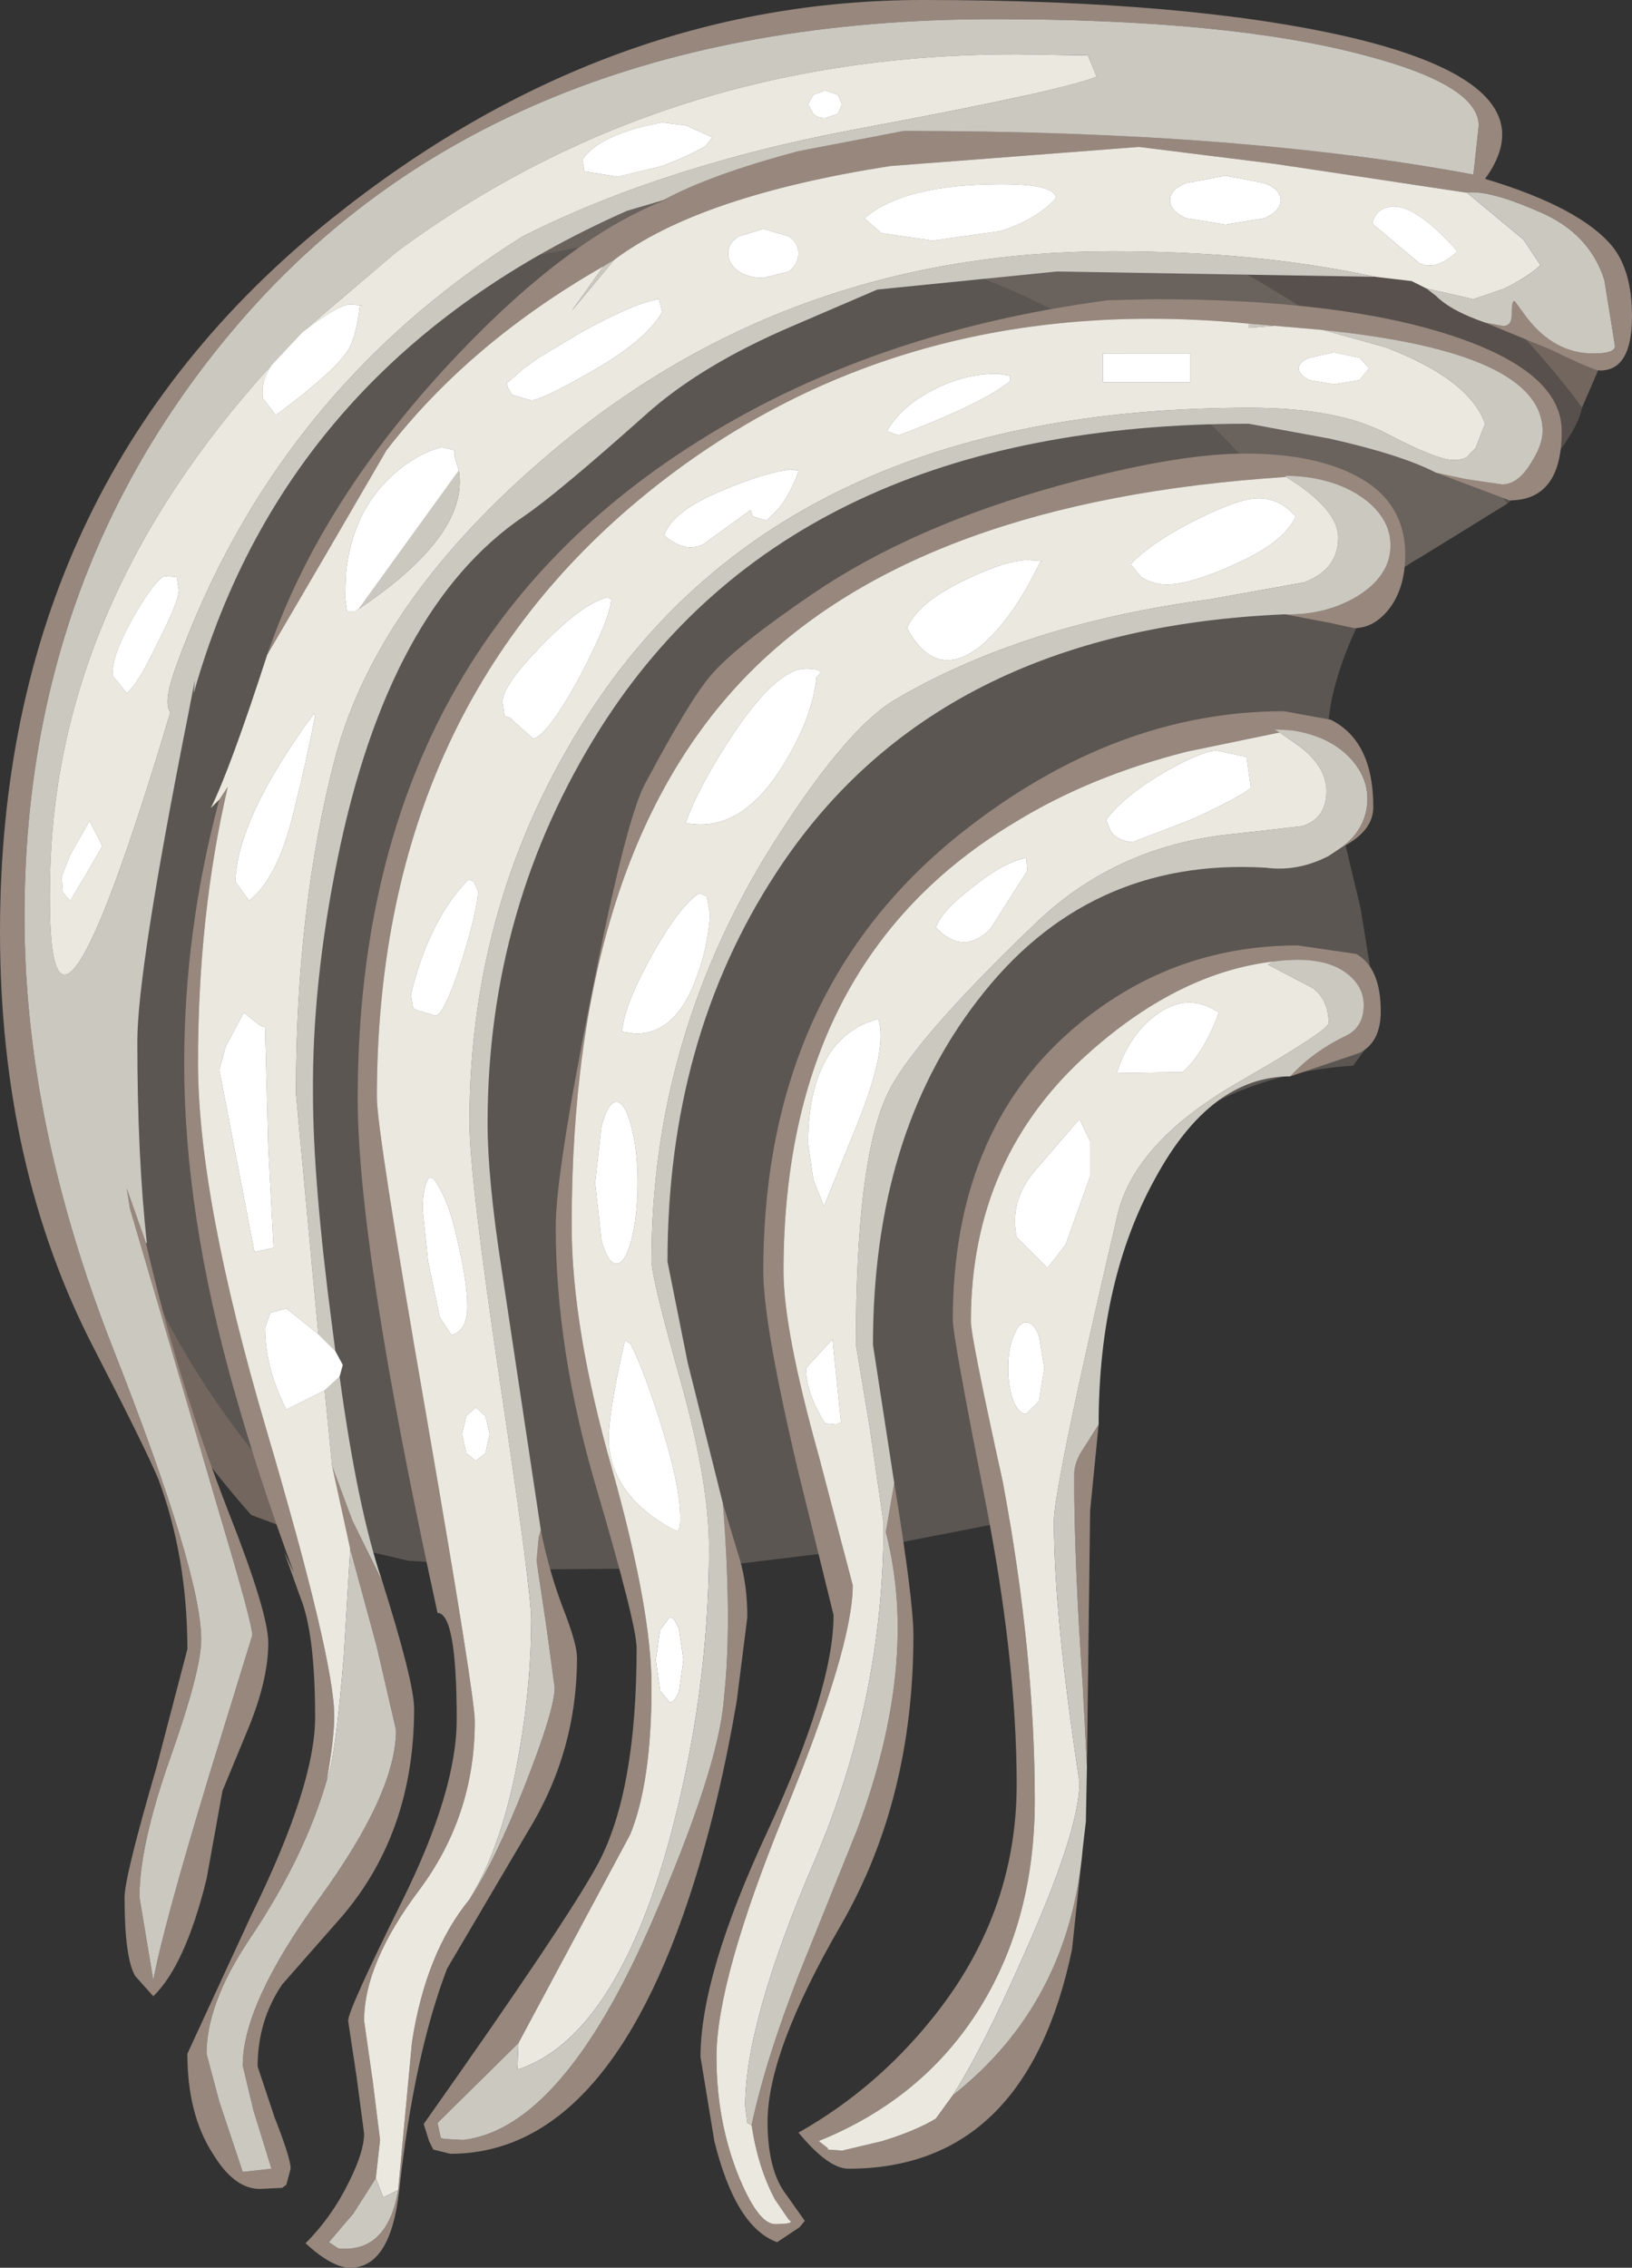 <?xml version="1.0" encoding="UTF-8" standalone="no"?>
<svg xmlns:ffdec="https://www.free-decompiler.com/flash" xmlns:xlink="http://www.w3.org/1999/xlink" ffdec:objectType="shape" height="106.5px" width="76.65px" xmlns="http://www.w3.org/2000/svg">
  <rect width="100%" height="100%" fill="#333333" stroke="none"/>
  <g transform="matrix(1.0, 0.0, 0.0, 1.0, 32.7, 45.3)">
    <path d="M-16.75 27.25 L-17.95 26.95 -20.9 25.85 Q-31.15 14.3 -31.15 -1.45 -31.15 -16.0 -22.45 -26.9 L-22.4 -26.9 -19.4 -30.35 -18.85 -30.95 Q-6.7 -43.1 10.55 -43.1 27.75 -43.1 40.0 -30.9 L42.5 -28.2 42.4 -28.0 41.6 -26.15 41.35 -26.5 Q30.2 -41.1 10.55 -41.1 4.8 -41.1 -1.0 -39.65 -9.9 -37.4 -14.4 -32.3 L-15.4 -31.45 -17.5 -29.5 -17.55 -29.45 -17.65 -29.35 -17.85 -29.1 -17.95 -29.05 -20.85 -25.7 -20.85 -25.65 Q-29.15 -15.3 -29.15 -1.45 -29.15 14.95 -17.5 26.55 L-16.75 27.25" fill="#8e7c71" fill-opacity="0.694" fill-rule="evenodd" stroke="none"/>
    <path d="M41.6 -26.15 Q41.45 -25.35 40.6 -24.2 39.75 -23.05 38.1 -21.65 33.7 -27.8 27.0 -31.75 16.45 -38.1 5.9 -38.1 1.5 -38.1 -3.35 -37.1 -10.65 -35.5 -14.4 -32.3 -9.9 -37.4 -1.0 -39.65 4.8 -41.1 10.55 -41.1 30.2 -41.1 41.35 -26.5 L41.6 -26.15" fill="#8e7c71" fill-opacity="0.4" fill-rule="evenodd" stroke="none"/>
    <path d="M38.1 -21.65 L34.05 -19.15 Q31.8 -17.9 31.15 -16.1 29.6 -18.95 27.45 -21.7 17.35 -34.6 -0.35 -34.6 -12.7 -32.45 -15.4 -31.45 L-14.4 -32.3 Q-10.65 -35.5 -3.35 -37.1 1.5 -38.1 5.9 -38.1 16.45 -38.1 27.0 -31.75 33.7 -27.8 38.1 -21.65" fill="#b9a99b" fill-opacity="0.4" fill-rule="evenodd" stroke="none"/>
    <path d="M31.15 -16.1 L31.05 -15.9 Q30.35 -14.45 29.95 -12.9 29.65 -11.7 29.65 -10.5 29.65 -9.2 29.95 -7.9 L31.2 -2.65 31.85 1.35 31.95 3.25 30.85 4.75 Q26.7 5.0 23.2 7.1 22.15 7.65 21.55 8.7 20.8 9.95 20.3 11.35 19.6 13.35 19.15 15.4 L18.75 18.5 18.5 22.35 18.35 24.0 Q16.55 25.65 13.9 26.3 L8.5 27.35 0.25 28.35 -7.15 28.4 -13.5 28.0 -16.75 27.25 -17.5 26.55 Q-29.15 14.95 -29.15 -1.45 -29.15 -15.3 -20.85 -25.65 L-20.85 -25.7 -17.95 -29.05 -17.85 -29.1 -17.65 -29.35 -17.55 -29.45 -17.5 -29.5 -15.4 -31.45 Q-12.7 -32.45 -0.35 -34.6 17.35 -34.6 27.45 -21.7 29.6 -18.95 31.15 -16.1" fill="#b9a99b" fill-opacity="0.298" fill-rule="evenodd" stroke="none"/>
    <path d="M-1.55 -35.9 Q0.65 -37.1 4.8 -38.2 L9.75 -39.15 Q25.6 -39.15 36.5 -37.1 L36.75 -39.4 Q36.75 -41.3 31.4 -42.7 25.05 -44.4 14.0 -44.4 -9.5 -44.4 -21.8 -29.75 -31.55 -18.15 -31.55 -2.25 -31.55 7.45 -27.4 18.0 -23.25 28.55 -23.25 31.7 -23.25 33.15 -24.7 37.25 -26.15 41.35 -26.15 43.8 L-25.5 47.7 Q-25.05 45.25 -22.9 38.15 L-20.85 31.5 Q-20.85 30.95 -22.3 26.1 L-26.6 11.45 -26.75 10.5 -25.85 13.05 Q-24.35 19.6 -21.95 25.75 -20.1 30.45 -20.1 31.85 -20.1 33.6 -21.05 35.9 L-22.25 38.8 -23.0 42.95 Q-24.0 47.0 -25.5 48.45 L-26.35 47.5 Q-26.85 46.65 -26.85 43.8 -26.85 42.85 -25.35 37.7 L-23.9 32.15 Q-23.9 27.85 -25.25 24.2 -25.8 22.85 -28.3 18.0 -32.7 9.5 -32.7 -1.55 -32.7 -22.55 -17.1 -35.05 -4.3 -45.3 10.65 -45.3 23.15 -45.3 30.7 -43.55 40.25 -41.3 37.05 -36.9 41.55 -35.55 43.05 -33.7 43.95 -32.55 43.95 -30.45 43.95 -27.9 42.45 -27.9 42.15 -27.9 40.2 -28.85 L37.05 -30.15 37.85 -30.0 Q38.3 -29.95 38.3 -30.55 38.3 -31.25 38.45 -31.15 L39.0 -30.4 Q40.3 -28.7 42.15 -28.7 43.15 -28.7 43.15 -29.05 L42.65 -32.15 Q41.95 -34.35 39.6 -35.35 37.2 -36.4 36.2 -36.25 L27.2 -37.6 20.8 -38.4 9.1 -37.5 Q0.15 -36.1 -3.85 -33.1 L-4.35 -32.8 Q-10.65 -29.2 -14.55 -24.15 L-17.4 -19.25 -20.15 -14.55 Q-17.65 -21.9 -11.1 -28.75 -5.9 -34.2 -1.35 -35.95 L-1.55 -35.9 M29.45 -29.8 L27.15 -30.0 25.95 -30.1 Q9.5 -31.7 -2.3 -22.15 -15.0 -11.85 -15.0 6.25 -15.0 7.8 -12.7 21.05 -10.4 34.35 -10.4 35.55 -10.4 39.95 -13.0 43.45 -15.6 46.9 -15.6 49.6 L-15.2 52.4 -14.85 55.2 -15.05 57.0 -16.1 58.65 -17.25 60.0 -16.8 60.3 Q-14.5 60.5 -14.0 57.55 L-13.35 50.6 Q-12.7 46.4 -10.65 43.9 -9.45 42.1 -8.05 38.55 -6.65 35.0 -6.65 33.95 L-7.05 31.0 -7.5 28.0 -7.4 26.9 -7.3 26.55 Q-6.9 28.6 -6.15 30.5 -5.6 31.95 -5.6 32.55 -5.6 36.95 -7.9 40.7 L-11.7 47.15 Q-13.25 51.2 -13.95 57.55 -14.35 61.2 -16.25 61.2 -17.1 61.2 -18.35 60.05 -17.1 58.8 -16.3 57.15 -15.6 55.75 -15.6 54.9 L-15.95 52.25 -16.35 49.6 Q-16.35 49.1 -13.8 43.95 -11.25 38.8 -11.25 35.45 -11.25 30.45 -12.15 30.45 -15.9 13.3 -15.9 6.3 -15.9 -13.85 -0.95 -23.9 7.6 -29.65 19.35 -31.2 L21.5 -31.25 Q30.25 -31.25 35.45 -29.55 40.65 -27.85 40.65 -25.05 40.65 -21.8 38.2 -21.8 L34.75 -23.1 36.15 -22.8 37.85 -22.55 Q38.6 -22.55 39.2 -23.55 39.75 -24.4 39.75 -25.05 39.75 -28.75 29.45 -29.8 M-14.75 28.95 Q-13.25 33.7 -13.25 34.95 -13.25 40.95 -16.9 45.0 L-19.45 47.9 Q-20.6 49.6 -20.6 51.75 L-19.8 54.15 Q-19.05 56.05 -19.05 56.55 L-19.25 57.3 -19.45 57.45 -20.5 57.5 Q-21.7 57.5 -22.7 55.85 -23.9 54.0 -23.9 51.15 L-20.9 44.65 Q-17.9 38.55 -17.9 35.35 -17.9 31.4 -18.6 29.7 L-19.35 27.6 -18.9 28.55 Q-20.5 24.25 -21.7 20.0 -24.05 11.7 -24.05 4.65 -24.05 -1.6 -22.4 -7.75 L-22.0 -8.35 Q-23.4 -2.35 -23.4 4.6 -23.4 10.95 -20.2 21.8 -17.0 32.65 -17.0 35.3 -17.0 36.3 -17.35 38.3 -18.4 41.95 -21.0 45.8 -23.0 48.8 -23.0 51.15 L-22.4 53.4 -21.3 56.7 -19.95 56.55 -20.8 53.8 -21.3 51.7 Q-21.3 48.8 -17.7 43.85 -14.1 38.9 -14.1 35.95 L-15.0 32.05 -16.25 27.45 -17.1 23.55 -16.15 26.1 -14.75 28.95 M1.25 25.3 L2.05 27.95 Q2.4 29.15 2.4 30.65 L1.9 34.6 Q1.1 39.3 -0.15 43.25 -4.15 55.85 -11.55 55.85 L-12.35 55.65 -12.55 55.25 -12.8 54.45 Q-6.05 44.9 -4.6 42.2 -2.8 38.8 -2.8 32.1 -2.8 31.0 -4.7 24.55 -6.6 18.1 -6.6 12.3 -6.6 9.85 -4.95 1.55 -3.3 -6.85 -2.4 -8.5 -0.3 -12.45 0.7 -13.6 1.85 -14.95 5.45 -17.4 10.15 -20.6 17.05 -22.5 22.5 -24.0 25.8 -24.0 28.75 -24.0 30.7 -23.1 33.3 -21.9 33.3 -19.25 33.3 -17.65 32.5 -16.65 31.8 -15.8 30.9 -15.8 L29.75 -16.05 27.65 -16.45 Q29.55 -16.4 31.05 -17.3 32.5 -18.2 32.6 -19.5 32.7 -20.85 31.4 -21.85 30.05 -22.85 28.0 -22.95 L27.65 -22.95 27.7 -22.9 Q10.55 -21.8 2.5 -13.7 -5.85 -5.25 -5.85 12.25 -5.85 17.05 -3.95 23.7 -2.1 30.3 -2.1 33.9 -2.1 38.4 -3.1 40.85 L-8.35 50.65 -12.15 54.4 -12.0 55.1 -11.85 55.15 -10.95 55.2 Q-6.3 54.65 -2.1 45.0 1.05 37.75 1.3 34.5 L1.3 34.45 Q1.7 30.95 1.25 25.3 M2.6 54.5 Q3.25 51.45 4.85 47.35 L7.55 40.65 Q10.5 32.75 8.9 26.65 L9.3 24.35 Q10.2 29.85 10.2 31.5 10.2 39.2 6.8 45.1 3.35 51.05 3.35 54.35 3.35 56.65 4.25 57.8 L5.1 59.0 4.85 59.3 3.8 60.0 Q1.85 59.3 0.85 55.25 L0.2 51.3 Q0.2 47.45 3.35 40.7 6.45 34.0 6.45 30.55 L4.8 23.85 Q3.15 16.9 3.15 14.4 3.15 1.1 12.6 -6.3 19.75 -11.9 27.6 -11.9 L29.8 -11.5 Q31.8 -10.5 31.8 -7.4 31.8 -6.25 30.3 -5.5 31.2 -6.15 31.45 -7.15 31.75 -8.5 30.8 -9.6 29.85 -10.7 28.0 -11.0 L27.15 -11.05 27.4 -10.9 23.05 -10.0 Q18.5 -8.85 15.0 -6.7 4.1 -0.2 4.1 14.4 4.1 17.15 5.75 23.05 L7.35 29.15 Q7.35 32.05 4.15 39.85 0.95 47.7 0.95 51.3 0.95 54.25 1.95 56.8 2.9 59.15 3.7 59.15 4.7 59.15 4.35 58.95 L3.7 58.0 Q2.9 56.5 2.6 54.5 M18.15 41.55 L17.65 46.25 Q15.5 56.55 7.15 56.55 6.2 56.55 4.8 54.85 L4.9 54.8 Q8.4 52.8 11.0 49.6 15.05 44.65 15.05 38.5 15.05 32.65 13.55 25.05 12.05 17.45 12.05 16.7 12.05 7.95 17.6 3.1 22.2 -0.9 28.25 -0.9 L31.0 -0.5 Q32.15 0.15 32.15 2.2 32.15 3.65 31.15 4.15 L27.9 5.25 Q28.95 4.1 30.5 3.35 31.35 2.95 31.35 1.9 31.35 1.05 30.6 0.45 29.5 -0.45 27.15 -0.15 22.75 0.35 18.55 4.05 12.9 9.0 12.9 16.75 12.9 17.5 14.4 24.3 15.9 32.35 15.9 39.25 15.9 44.8 13.35 48.95 10.7 53.25 5.75 55.25 L6.2 55.6 6.15 55.65 6.85 55.7 8.75 55.25 Q10.35 54.75 11.25 54.2 L12.05 53.1 Q17.5 48.8 18.15 41.55 M18.9 21.6 L18.5 25.65 18.35 37.65 18.15 33.8 Q17.75 28.05 17.75 23.95 17.75 23.35 18.2 22.7 L18.9 21.6" fill="#97877d" fill-rule="evenodd" stroke="none"/>
    <path d="M-20.15 -14.55 L-17.4 -19.25 -14.55 -24.15 Q-10.65 -29.2 -4.35 -32.8 L-5.85 -30.7 -3.85 -33.1 Q0.15 -36.1 9.1 -37.5 L20.8 -38.4 27.2 -37.6 36.2 -36.25 38.85 -34.05 39.65 -32.85 Q39.15 -32.35 37.95 -31.75 L36.5 -31.25 34.3 -31.75 33.6 -32.1 31.9 -32.3 31.65 -32.35 Q26.2 -33.5 19.55 -33.5 4.65 -33.5 -6.35 -24.45 -14.9 -17.4 -16.95 -9.75 -18.8 -2.7 -18.8 6.05 L-17.75 17.35 -19.25 16.15 -20.0 16.35 -20.25 17.05 Q-20.25 18.95 -19.25 20.9 L-17.45 20.0 -17.1 23.55 -16.25 27.45 -16.55 32.45 Q-16.95 37.35 -17.35 38.3 -17.0 36.3 -17.0 35.3 -17.0 32.65 -20.2 21.8 -23.4 10.95 -23.4 4.6 -23.4 -2.35 -22.0 -8.35 L-22.4 -7.75 -22.8 -7.35 Q-21.9 -9.15 -20.15 -14.55 M27.45 -35.9 Q27.45 -36.4 26.7 -36.7 L24.85 -37.05 23.0 -36.7 Q22.25 -36.4 22.25 -35.9 22.25 -35.4 23.0 -35.05 L24.85 -34.75 26.7 -35.05 Q27.45 -35.4 27.45 -35.9 M23.2 -28.7 L19.1 -28.7 19.1 -27.35 23.2 -27.35 23.2 -28.7 M27.15 -30.0 L29.45 -29.8 32.35 -29.0 Q36.3 -27.5 37.05 -25.4 L36.6 -24.25 36.3 -23.95 Q36.15 -23.7 35.55 -23.7 34.8 -23.7 32.5 -24.9 30.2 -26.15 26.0 -26.15 4.2 -26.15 -5.1 -11.7 -10.65 -3.1 -10.65 7.4 -10.65 9.95 -9.2 19.7 -7.75 29.4 -7.75 30.75 -7.75 33.75 -8.3 36.9 -9.05 41.3 -10.65 43.9 -12.7 46.4 -13.35 50.6 L-14.0 57.55 -14.7 57.9 -15.05 57.0 -14.85 55.2 -15.2 52.4 -15.6 49.6 Q-15.6 46.9 -13.0 43.45 -10.4 39.95 -10.4 35.55 -10.4 34.35 -12.7 21.05 -15.0 7.8 -15.0 6.25 -15.0 -11.85 -2.3 -22.15 9.5 -31.7 25.95 -30.1 L25.95 -29.9 27.15 -30.0 M28.8 -28.5 Q28.3 -28.3 28.3 -28.0 28.3 -27.7 28.8 -27.45 L29.95 -27.25 31.15 -27.45 31.6 -28.0 31.15 -28.5 29.95 -28.75 28.8 -28.5 M31.75 -34.8 L33.95 -32.95 Q34.75 -32.55 35.75 -33.5 33.8 -35.7 32.65 -35.6 31.9 -35.5 31.75 -34.8 M-18.5 -29.7 L-14.1 -33.45 Q-1.55 -42.75 15.0 -42.75 L18.4 -42.7 18.8 -41.7 Q17.25 -41.05 7.6 -39.25 -1.5 -37.55 -8.15 -34.2 -19.8 -26.9 -24.45 -13.95 -25.05 -12.3 -24.7 -11.85 -30.6 7.9 -30.35 -4.0 -30.15 -16.95 -19.95 -28.15 -20.45 -27.4 -20.35 -26.6 L-19.75 -25.8 Q-16.85 -27.95 -16.3 -28.95 -15.95 -29.6 -15.8 -30.95 L-15.65 -30.95 -16.25 -31.0 Q-16.8 -31.0 -18.5 -29.7 M0.75 -38.85 L-0.45 -39.4 -1.6 -39.55 Q-4.55 -39.0 -5.35 -37.8 L-5.25 -37.25 -3.7 -37.0 -1.6 -37.5 Q-0.3 -38.0 0.45 -38.45 L0.75 -38.85 M6.65 -40.85 L6.05 -41.05 5.5 -40.85 5.25 -40.4 5.5 -39.95 Q5.7 -39.75 6.05 -39.75 L6.65 -39.95 6.85 -40.4 6.65 -40.85 M8.7 -34.35 L11.1 -34.0 14.3 -34.45 Q16.0 -35.0 16.9 -36.0 16.85 -36.65 14.35 -36.65 9.75 -36.65 7.9 -35.05 L8.7 -34.35 M2.0 -32.55 Q2.45 -32.25 3.15 -32.25 L4.35 -32.55 Q4.8 -32.9 4.8 -33.4 4.8 -33.9 4.35 -34.2 L3.15 -34.55 2.0 -34.2 Q1.5 -33.9 1.5 -33.4 1.5 -32.9 2.0 -32.55 M9.5 -24.85 Q13.45 -26.35 14.75 -27.4 L14.75 -27.65 14.15 -27.75 Q12.6 -27.75 11.15 -27.0 9.65 -26.25 8.95 -25.05 L9.5 -24.85 M15.6 -19.0 Q14.55 -19.0 12.6 -18.05 10.4 -17.0 9.9 -15.8 11.25 -13.3 13.35 -14.95 14.85 -16.2 16.15 -18.9 L16.25 -18.95 15.6 -19.0 M4.8 -23.15 L4.8 -23.2 4.4 -23.25 Q3.2 -23.1 1.3 -22.3 -1.15 -21.3 -1.5 -20.15 -0.5 -19.3 0.35 -19.75 L2.55 -21.35 2.65 -21.05 3.3 -20.85 3.9 -21.45 Q4.45 -22.15 4.8 -23.15 M5.15 -13.9 Q3.8 -13.9 1.75 -10.85 0.15 -8.45 -0.5 -6.65 2.0 -6.15 3.95 -9.15 5.45 -11.5 5.65 -13.5 6.15 -13.9 5.15 -13.9 M-8.35 50.65 L-3.1 40.85 Q-2.1 38.4 -2.1 33.9 -2.1 30.3 -3.95 23.7 -5.85 17.05 -5.85 12.25 -5.85 -5.25 2.5 -13.7 10.55 -21.8 27.7 -22.9 30.15 -21.4 30.15 -20.05 30.15 -18.55 28.55 -17.95 L24.1 -17.15 Q15.4 -16.0 9.35 -12.45 6.9 -11.0 3.25 -5.1 -2.1 3.75 -2.1 13.9 -2.1 14.7 -0.75 19.5 0.6 24.3 0.6 27.4 0.6 34.3 -1.3 41.25 -3.85 50.4 -8.4 51.9 L-8.35 50.65 M0.5 -3.2 L0.15 -3.35 Q-0.75 -2.8 -2.05 -0.5 -3.3 1.75 -3.45 2.9 L-3.5 3.15 -2.85 3.25 Q-0.9 3.25 0.05 0.5 0.55 -0.85 0.65 -2.35 L0.5 -3.2 M11.25 -1.75 Q12.5 -0.4 13.8 -1.65 L15.55 -4.4 15.5 -5.0 Q14.5 -4.85 13.0 -3.65 11.55 -2.55 11.25 -1.75 M19.45 -6.3 Q19.75 -5.8 20.5 -5.75 L23.35 -6.85 Q25.6 -7.9 26.05 -8.3 L25.85 -9.75 24.45 -10.05 Q23.8 -10.05 22.1 -9.1 20.1 -7.95 19.25 -6.8 L19.45 -6.3 M26.4 -21.9 Q25.5 -21.9 23.5 -20.9 21.4 -19.85 20.4 -18.8 L20.9 -18.2 Q21.45 -17.85 22.1 -17.85 23.2 -17.85 25.3 -18.8 27.65 -19.85 28.15 -21.05 27.4 -21.9 26.4 -21.9 M27.4 -10.9 L28.4 -10.2 Q29.6 -9.25 29.6 -8.15 29.6 -6.85 28.45 -6.5 L25.4 -6.15 Q19.8 -5.65 15.95 -1.95 10.05 3.7 8.95 6.15 7.5 9.25 7.5 17.85 L8.15 21.75 8.8 26.25 Q8.8 34.5 5.55 42.1 2.3 49.65 2.3 53.6 L2.4 54.4 2.6 54.5 Q2.9 56.5 3.7 58.0 L4.35 58.95 Q4.7 59.15 3.7 59.15 2.9 59.15 1.95 56.8 0.95 54.25 0.95 51.3 0.95 47.7 4.15 39.85 7.35 32.05 7.35 29.15 L5.75 23.05 Q4.1 17.15 4.1 14.4 4.1 -0.2 15.0 -6.7 18.5 -8.85 23.05 -10.0 L27.4 -10.9 M12.05 53.1 L11.25 54.2 Q10.35 54.75 8.75 55.25 L6.85 55.7 6.15 55.65 6.2 55.6 5.75 55.25 Q10.7 53.25 13.35 48.95 15.9 44.8 15.9 39.25 15.9 32.35 14.4 24.3 12.9 17.5 12.9 16.75 12.9 9.0 18.55 4.05 22.75 0.35 27.15 -0.15 L26.85 0.0 28.95 1.1 Q29.7 1.65 29.7 2.75 29.7 3.1 25.25 5.65 20.6 8.4 19.8 11.7 16.8 24.5 16.8 26.15 16.8 30.55 18.0 38.4 18.0 40.7 15.3 46.7 13.4 51.0 12.05 53.1 M-7.4 -28.5 L-8.1 -28.0 -8.9 -27.3 -8.85 -27.1 -8.65 -26.75 -7.75 -26.5 Q-7.3 -26.5 -5.1 -27.75 -2.4 -29.25 -1.6 -30.65 L-1.75 -31.25 Q-2.85 -31.1 -5.4 -29.7 L-7.4 -28.5 M-26.75 -12.75 Q-26.25 -13.1 -25.3 -15.1 -24.3 -17.05 -24.3 -17.6 L-24.4 -18.2 -25.0 -18.25 Q-25.55 -17.9 -26.5 -16.2 -27.5 -14.4 -27.4 -13.55 L-26.75 -12.75 M-28.05 -5.9 L-28.5 -6.75 -29.4 -5.15 -29.8 -4.15 -29.75 -3.4 -29.55 -3.15 -29.4 -3.0 -28.65 -4.25 -27.9 -5.55 -28.05 -5.9 M-21.0 -3.0 Q-19.6 -4.1 -18.85 -7.4 -18.4 -9.15 -17.9 -11.65 L-17.95 -11.8 Q-21.55 -6.9 -21.65 -3.9 L-21.0 -3.0 M-4.15 -17.25 Q-5.3 -17.0 -7.25 -15.0 -9.1 -13.1 -9.1 -12.35 L-9.0 -11.65 Q-8.75 -11.65 -8.6 -11.45 L-7.65 -10.6 Q-6.9 -10.85 -5.4 -13.65 -4.0 -16.35 -4.0 -17.15 L-4.15 -17.25 M-11.15 -23.2 L-11.35 -23.85 -11.35 -24.05 -11.35 -24.15 -11.95 -24.3 Q-13.15 -24.0 -14.3 -22.95 -16.15 -21.25 -16.45 -18.4 L-16.5 -17.25 -16.4 -16.6 -16.0 -16.6 -15.85 -16.7 Q-10.65 -20.2 -11.15 -23.2 M-10.45 -3.9 L-10.7 -4.0 Q-12.55 -2.1 -13.4 1.4 L-13.3 2.05 -13.1 2.15 -12.25 2.4 Q-11.85 2.4 -11.0 -0.2 -10.25 -2.65 -10.25 -3.45 L-10.45 -3.9 M-3.05 7.6 Q-3.35 6.45 -3.75 6.45 -4.15 6.45 -4.45 7.6 L-4.75 10.25 -4.45 12.95 Q-4.15 14.05 -3.75 14.05 -3.35 14.05 -3.05 12.95 -2.75 11.8 -2.75 10.25 -2.75 8.7 -3.05 7.6 M-20.25 2.95 L-20.5 2.85 -21.25 2.25 -22.1 3.85 -22.4 4.95 -20.75 13.5 -19.85 13.3 -20.1 8.55 -20.25 2.95 M-12.55 10.0 Q-12.85 10.45 -12.85 11.5 L-12.6 13.9 -12.05 16.55 -11.5 17.4 Q-10.75 17.2 -10.75 16.05 -10.75 15.0 -11.15 13.25 -11.6 11.0 -12.35 10.05 L-12.55 10.0 M-10.8 21.2 L-11.0 22.05 -10.8 22.95 -10.35 23.3 -9.9 22.95 -9.7 22.05 -9.9 21.2 -10.35 20.8 -10.8 21.2 M-3.35 17.65 Q-4.2 21.35 -4.1 22.6 -3.85 25.0 -1.15 26.5 L-0.9 26.6 Q-0.75 26.6 -0.75 26.0 -0.75 24.4 -1.75 21.3 -2.55 18.8 -3.1 17.8 L-3.35 17.65 M-0.8 31.25 Q-1.0 30.65 -1.25 30.65 L-1.7 31.25 -1.9 32.65 -1.7 34.1 -1.25 34.65 Q-1.0 34.65 -0.8 34.1 L-0.6 32.65 -0.8 31.25 M21.55 2.4 Q20.3 3.35 19.75 5.1 L22.85 5.05 Q23.85 4.15 24.55 2.25 23.05 1.25 21.55 2.4 M18.5 8.3 L18.0 7.25 15.85 9.75 Q14.7 11.15 15.05 12.8 L16.5 14.25 17.35 13.15 18.5 9.95 18.5 8.3 M6.35 4.05 Q5.25 5.65 5.25 8.4 L5.5 10.1 6.0 11.35 7.6 7.4 Q9.0 3.9 8.55 2.55 7.2 2.9 6.35 4.05 M6.05 21.55 L6.55 21.6 6.8 21.5 6.4 17.6 5.15 18.95 Q5.15 20.1 6.05 21.55 M15.5 16.8 Q15.15 16.8 14.9 17.45 14.65 18.05 14.65 18.95 14.65 19.85 14.9 20.5 15.15 21.1 15.5 21.1 L16.1 20.5 16.35 18.95 16.1 17.45 Q15.85 16.8 15.5 16.8" fill="#ebe8e0" fill-rule="evenodd" stroke="none"/>
    <path d="M-25.85 13.05 L-26.75 10.5 -26.6 11.45 -22.3 26.1 Q-20.85 30.95 -20.85 31.5 L-22.9 38.15 Q-25.05 45.25 -25.5 47.7 L-26.15 43.8 Q-26.15 41.35 -24.7 37.25 -23.25 33.15 -23.25 31.7 -23.25 28.55 -27.4 18.0 -31.55 7.45 -31.55 -2.25 -31.55 -18.15 -21.8 -29.75 -9.5 -44.4 14.0 -44.4 25.05 -44.4 31.4 -42.7 36.75 -41.3 36.75 -39.4 L36.5 -37.1 Q25.6 -39.15 9.75 -39.15 L4.8 -38.2 Q0.65 -37.1 -1.55 -35.9 L-3.25 -35.4 Q-19.2 -28.35 -23.6 -12.75 L-23.55 -13.35 -23.85 -11.8 Q-26.25 0.25 -26.25 3.6 -26.25 9.05 -25.8 13.1 L-25.85 13.05 M-4.35 -32.8 L-3.85 -33.1 -5.85 -30.7 -4.35 -32.8 M36.2 -36.25 Q37.2 -36.4 39.6 -35.35 41.95 -34.35 42.65 -32.15 L43.15 -29.05 Q43.15 -28.7 42.15 -28.7 40.3 -28.7 39.0 -30.4 L38.45 -31.15 Q38.3 -31.25 38.3 -30.55 38.3 -29.95 37.85 -30.0 L37.05 -30.15 Q35.45 -30.7 34.75 -31.4 L34.3 -31.75 36.5 -31.25 37.95 -31.75 Q39.15 -32.35 39.65 -32.85 L38.85 -34.05 36.2 -36.25 M27.15 -30.0 L25.95 -29.9 25.95 -30.1 27.15 -30.0 M-15.05 57.0 L-14.7 57.9 -14.0 57.55 Q-14.5 60.5 -16.8 60.3 L-17.25 60.0 -16.1 58.65 -15.05 57.0 M-10.65 43.9 Q-9.05 41.3 -8.3 36.9 -7.75 33.75 -7.75 30.75 -7.75 29.4 -9.2 19.7 -10.65 9.95 -10.65 7.4 -10.65 -3.1 -5.1 -11.7 4.2 -26.15 26.0 -26.15 30.2 -26.15 32.5 -24.9 34.8 -23.7 35.55 -23.7 36.15 -23.7 36.3 -23.95 L36.6 -24.25 37.05 -25.4 Q36.3 -27.5 32.35 -29.0 L29.45 -29.8 Q39.75 -28.75 39.75 -25.05 39.75 -24.4 39.2 -23.55 38.6 -22.55 37.85 -22.55 L36.15 -22.8 34.75 -23.1 Q33.1 -23.95 29.75 -24.7 L25.95 -25.4 Q4.55 -25.4 -4.5 -11.1 -9.8 -2.7 -9.8 7.45 -9.8 10.05 -9.15 14.25 L-7.3 26.55 -7.4 26.9 -7.5 28.0 -7.05 31.0 -6.65 33.95 Q-6.65 35.0 -8.05 38.55 -9.45 42.1 -10.65 43.9 M-17.75 17.35 L-18.8 6.05 Q-18.8 -2.7 -16.95 -9.75 -14.9 -17.4 -6.35 -24.45 4.65 -33.5 19.55 -33.5 26.2 -33.5 31.65 -32.35 L31.9 -32.3 16.95 -32.55 8.5 -31.7 4.55 -30.0 Q0.2 -28.15 -2.4 -25.8 -6.55 -22.1 -8.1 -21.05 -14.45 -16.75 -16.85 -4.95 -18.05 0.95 -18.0 6.1 -18.0 10.15 -17.1 17.0 L-16.95 18.15 -17.75 17.35 M-19.95 -28.15 Q-30.15 -16.95 -30.35 -4.0 -30.6 7.9 -24.7 -11.85 -25.05 -12.3 -24.45 -13.95 -19.8 -26.9 -8.15 -34.2 -1.5 -37.55 7.6 -39.25 17.25 -41.05 18.8 -41.7 L18.4 -42.7 15.0 -42.75 Q-1.55 -42.75 -14.1 -33.45 L-18.5 -29.7 -19.95 -28.15 M-16.75 19.35 Q-15.9 25.6 -14.75 28.95 L-16.15 26.1 -17.1 23.55 -17.45 20.0 -16.75 19.35 M1.25 25.3 Q1.7 30.95 1.3 34.45 L1.3 34.5 Q1.05 37.75 -2.1 45.0 -6.3 54.65 -10.95 55.2 L-11.85 55.15 -12.0 55.1 -12.15 54.4 -8.35 50.65 -8.4 51.9 Q-3.85 50.4 -1.3 41.25 0.6 34.3 0.6 27.4 0.6 24.3 -0.75 19.5 -2.1 14.7 -2.1 13.9 -2.1 3.75 3.25 -5.1 6.9 -11.0 9.35 -12.45 15.4 -16.0 24.1 -17.15 L28.55 -17.95 Q30.15 -18.55 30.15 -20.05 30.15 -21.4 27.7 -22.9 L27.65 -22.95 28.0 -22.95 Q30.05 -22.85 31.4 -21.85 32.7 -20.85 32.6 -19.5 32.5 -18.2 31.05 -17.3 29.55 -16.4 27.65 -16.45 11.2 -15.75 3.75 -4.3 -1.35 3.5 -1.35 13.95 L-0.4 18.7 1.25 25.3 M2.6 54.5 L2.4 54.4 2.3 53.6 Q2.3 49.65 5.55 42.1 8.8 34.5 8.8 26.25 L8.15 21.75 7.5 17.85 Q7.5 9.25 8.95 6.15 10.05 3.7 15.95 -1.95 19.8 -5.65 25.4 -6.15 L28.45 -6.5 Q29.6 -6.85 29.6 -8.15 29.6 -9.25 28.4 -10.2 L27.4 -10.9 27.15 -11.05 28.0 -11.0 Q29.85 -10.7 30.8 -9.6 31.75 -8.5 31.45 -7.15 31.2 -6.15 30.3 -5.5 L29.7 -5.1 Q28.25 -4.35 26.75 -4.55 18.35 -5.05 13.2 1.7 8.3 8.05 8.3 17.85 L9.3 24.35 8.9 26.65 Q10.5 32.75 7.55 40.65 L4.85 47.35 Q3.25 51.45 2.6 54.5 M18.15 41.55 Q17.5 48.8 12.05 53.1 13.4 51.0 15.3 46.7 18.0 40.7 18.0 38.4 16.8 30.55 16.8 26.15 16.8 24.5 19.8 11.7 20.6 8.4 25.25 5.65 29.7 3.1 29.7 2.75 29.7 1.65 28.95 1.1 L26.85 0.0 27.15 -0.15 Q29.5 -0.45 30.6 0.45 31.35 1.05 31.35 1.9 31.35 2.95 30.5 3.35 28.95 4.1 27.9 5.25 24.15 5.25 21.55 10.05 18.9 14.85 18.9 21.6 L18.2 22.7 Q17.75 23.35 17.75 23.95 17.75 28.05 18.15 33.8 L18.35 37.65 18.3 40.25 18.2 41.1 18.15 41.55 M-15.85 -16.7 L-11.15 -23.2 Q-10.65 -20.2 -15.85 -16.7 M-16.25 27.45 L-15.0 32.05 -14.1 35.95 Q-14.1 38.9 -17.7 43.85 -21.3 48.8 -21.3 51.7 L-20.8 53.8 -19.95 56.55 -21.3 56.7 -22.4 53.4 -23.0 51.15 Q-23.0 48.8 -21.0 45.8 -18.4 41.95 -17.35 38.3 -16.95 37.35 -16.55 32.45 L-16.25 27.45" fill="#cbc8c0" fill-rule="evenodd" stroke="none"/>
    <path d="M23.2 -28.7 L23.2 -27.35 19.1 -27.35 19.1 -28.7 23.2 -28.7 M27.45 -35.9 Q27.45 -35.4 26.7 -35.05 L24.85 -34.75 23.0 -35.05 Q22.25 -35.4 22.25 -35.9 22.25 -36.4 23.0 -36.7 L24.85 -37.05 26.7 -36.7 Q27.45 -36.4 27.45 -35.9 M28.8 -28.5 L29.95 -28.75 31.15 -28.5 31.6 -28.0 31.15 -27.45 29.95 -27.25 28.8 -27.45 Q28.3 -27.7 28.3 -28.0 28.3 -28.3 28.8 -28.5 M31.75 -34.8 Q31.9 -35.5 32.65 -35.6 33.8 -35.7 35.75 -33.5 34.75 -32.55 33.95 -32.95 L31.75 -34.8 M-19.95 -28.15 L-18.5 -29.7 Q-16.8 -31.0 -16.25 -31.0 L-15.65 -30.95 -15.8 -30.95 Q-15.95 -29.6 -16.3 -28.95 -16.85 -27.95 -19.75 -25.8 L-20.35 -26.6 Q-20.45 -27.4 -19.95 -28.15 M9.5 -24.85 L8.95 -25.05 Q9.65 -26.25 11.15 -27.0 12.6 -27.75 14.15 -27.75 L14.75 -27.65 14.75 -27.4 Q13.45 -26.35 9.5 -24.85 M2.0 -32.55 Q1.5 -32.9 1.5 -33.4 1.5 -33.9 2.0 -34.2 L3.15 -34.55 4.35 -34.2 Q4.8 -33.9 4.8 -33.4 4.8 -32.9 4.35 -32.55 L3.15 -32.25 Q2.45 -32.25 2.0 -32.55 M8.7 -34.35 L7.9 -35.05 Q9.75 -36.65 14.35 -36.65 16.85 -36.65 16.9 -36.0 16.0 -35.0 14.3 -34.45 L11.1 -34.0 8.7 -34.35 M6.65 -40.85 L6.85 -40.4 6.65 -39.95 6.05 -39.75 Q5.7 -39.75 5.5 -39.95 L5.25 -40.4 5.5 -40.85 6.05 -41.05 6.65 -40.85 M0.75 -38.85 L0.45 -38.45 Q-0.3 -38.0 -1.6 -37.5 L-3.7 -37.0 -5.25 -37.25 -5.35 -37.8 Q-4.55 -39.0 -1.6 -39.55 L-0.45 -39.4 0.75 -38.85 M-16.95 18.15 L-16.6 18.8 -16.75 19.35 -17.45 20.0 -19.25 20.9 Q-20.25 18.95 -20.25 17.05 L-20.0 16.35 -19.25 16.15 -17.75 17.35 -16.95 18.15 M5.15 -13.9 Q6.15 -13.9 5.65 -13.5 5.45 -11.5 3.95 -9.15 2.0 -6.15 -0.5 -6.65 0.15 -8.45 1.75 -10.85 3.8 -13.9 5.15 -13.9 M4.8 -23.15 Q4.45 -22.15 3.9 -21.45 L3.3 -20.85 2.65 -21.05 2.55 -21.35 0.35 -19.75 Q-0.5 -19.3 -1.5 -20.15 -1.15 -21.3 1.3 -22.3 3.2 -23.1 4.4 -23.25 L4.8 -23.2 4.8 -23.15 M15.6 -19.0 L16.25 -18.95 16.15 -18.9 Q14.85 -16.2 13.35 -14.95 11.25 -13.3 9.9 -15.8 10.4 -17.0 12.6 -18.05 14.55 -19.0 15.6 -19.0 M19.45 -6.3 L19.25 -6.8 Q20.1 -7.95 22.1 -9.1 23.8 -10.05 24.45 -10.05 L25.85 -9.75 26.05 -8.3 Q25.6 -7.9 23.35 -6.85 L20.5 -5.75 Q19.75 -5.8 19.45 -6.3 M11.25 -1.75 Q11.55 -2.55 13.0 -3.65 14.5 -4.85 15.5 -5.0 L15.55 -4.4 13.8 -1.65 Q12.5 -0.4 11.25 -1.75 M0.5 -3.2 L0.65 -2.35 Q0.55 -0.85 0.05 0.5 -0.9 3.25 -2.85 3.25 L-3.5 3.15 -3.45 2.9 Q-3.3 1.75 -2.05 -0.5 -0.75 -2.8 0.15 -3.35 L0.5 -3.2 M26.4 -21.9 Q27.4 -21.9 28.15 -21.05 27.65 -19.85 25.3 -18.8 23.2 -17.85 22.1 -17.85 21.45 -17.85 20.9 -18.2 L20.4 -18.8 Q21.4 -19.85 23.5 -20.9 25.5 -21.9 26.4 -21.9 M-7.4 -28.5 L-5.4 -29.7 Q-2.85 -31.1 -1.75 -31.25 L-1.6 -30.65 Q-2.4 -29.25 -5.1 -27.75 -7.3 -26.5 -7.75 -26.5 L-8.65 -26.75 -8.85 -27.1 -8.9 -27.3 -8.1 -28.0 -7.4 -28.5 M-26.75 -12.75 L-27.4 -13.55 Q-27.5 -14.4 -26.5 -16.2 -25.55 -17.9 -25.0 -18.25 L-24.4 -18.2 -24.3 -17.6 Q-24.3 -17.05 -25.3 -15.1 -26.25 -13.1 -26.75 -12.75 M-15.85 -16.7 L-16.0 -16.6 -16.4 -16.6 -16.5 -17.25 -16.45 -18.4 Q-16.15 -21.25 -14.3 -22.95 -13.15 -24.0 -11.95 -24.3 L-11.35 -24.15 -11.35 -24.05 -11.35 -23.85 -11.15 -23.2 -15.85 -16.7 M-4.15 -17.25 L-4.0 -17.15 Q-4.0 -16.35 -5.4 -13.65 -6.9 -10.85 -7.65 -10.6 L-8.6 -11.45 Q-8.75 -11.65 -9.0 -11.65 L-9.1 -12.35 Q-9.1 -13.1 -7.25 -15.0 -5.3 -17.0 -4.15 -17.25 M-21.0 -3.0 L-21.65 -3.9 Q-21.55 -6.9 -17.95 -11.8 L-17.9 -11.65 Q-18.4 -9.15 -18.85 -7.4 -19.6 -4.1 -21.0 -3.0 M-28.05 -5.9 L-27.9 -5.55 -28.65 -4.25 -29.4 -3.0 -29.55 -3.15 -29.75 -3.4 -29.8 -4.15 -29.4 -5.15 -28.5 -6.75 -28.05 -5.9 M-12.55 10.0 L-12.35 10.05 Q-11.6 11.0 -11.15 13.25 -10.75 15.0 -10.75 16.05 -10.75 17.2 -11.5 17.4 L-12.05 16.55 -12.6 13.9 -12.85 11.5 Q-12.85 10.45 -12.55 10.0 M-20.25 2.95 L-20.1 8.55 -19.85 13.3 -20.75 13.5 -22.4 4.95 -22.1 3.85 -21.25 2.25 -20.5 2.85 -20.25 2.95 M-3.05 7.6 Q-2.75 8.7 -2.75 10.25 -2.75 11.8 -3.05 12.95 -3.35 14.05 -3.75 14.05 -4.15 14.05 -4.45 12.95 L-4.75 10.25 -4.45 7.6 Q-4.15 6.45 -3.75 6.45 -3.35 6.45 -3.05 7.6 M-10.45 -3.9 L-10.25 -3.45 Q-10.25 -2.65 -11.0 -0.2 -11.85 2.4 -12.25 2.4 L-13.1 2.15 -13.3 2.05 -13.4 1.4 Q-12.55 -2.1 -10.7 -4.0 L-10.45 -3.9 M-0.8 31.25 L-0.6 32.65 -0.8 34.1 Q-1.0 34.65 -1.25 34.65 L-1.7 34.1 -1.9 32.65 -1.7 31.25 -1.25 30.65 Q-1.0 30.65 -0.8 31.25 M-3.35 17.65 L-3.1 17.8 Q-2.55 18.8 -1.75 21.3 -0.75 24.4 -0.75 26.0 -0.75 26.6 -0.9 26.6 L-1.15 26.5 Q-3.85 25.0 -4.1 22.6 -4.2 21.35 -3.35 17.65 M-10.8 21.2 L-10.35 20.8 -9.9 21.2 -9.7 22.05 -9.9 22.95 -10.35 23.3 -10.8 22.95 -11.0 22.05 -10.8 21.2 M21.55 2.4 Q23.05 1.25 24.55 2.25 23.85 4.15 22.85 5.05 L19.75 5.1 Q20.3 3.35 21.55 2.4 M15.5 16.8 Q15.85 16.8 16.1 17.45 L16.35 18.95 16.1 20.5 15.5 21.1 Q15.15 21.1 14.9 20.5 14.65 19.85 14.65 18.95 14.65 18.05 14.9 17.45 15.15 16.8 15.5 16.8 M6.05 21.55 Q5.15 20.1 5.15 18.95 L6.4 17.6 6.8 21.5 6.55 21.6 6.05 21.55 M6.35 4.05 Q7.2 2.9 8.55 2.55 9.0 3.9 7.6 7.4 L6.0 11.35 5.5 10.1 5.25 8.4 Q5.25 5.65 6.35 4.05 M18.5 8.3 L18.5 9.95 17.35 13.15 16.5 14.25 15.05 12.8 Q14.7 11.15 15.85 9.75 L18.0 7.25 18.5 8.3" fill="#ffffff" fill-rule="evenodd" stroke="none"/>
  </g>
</svg>
